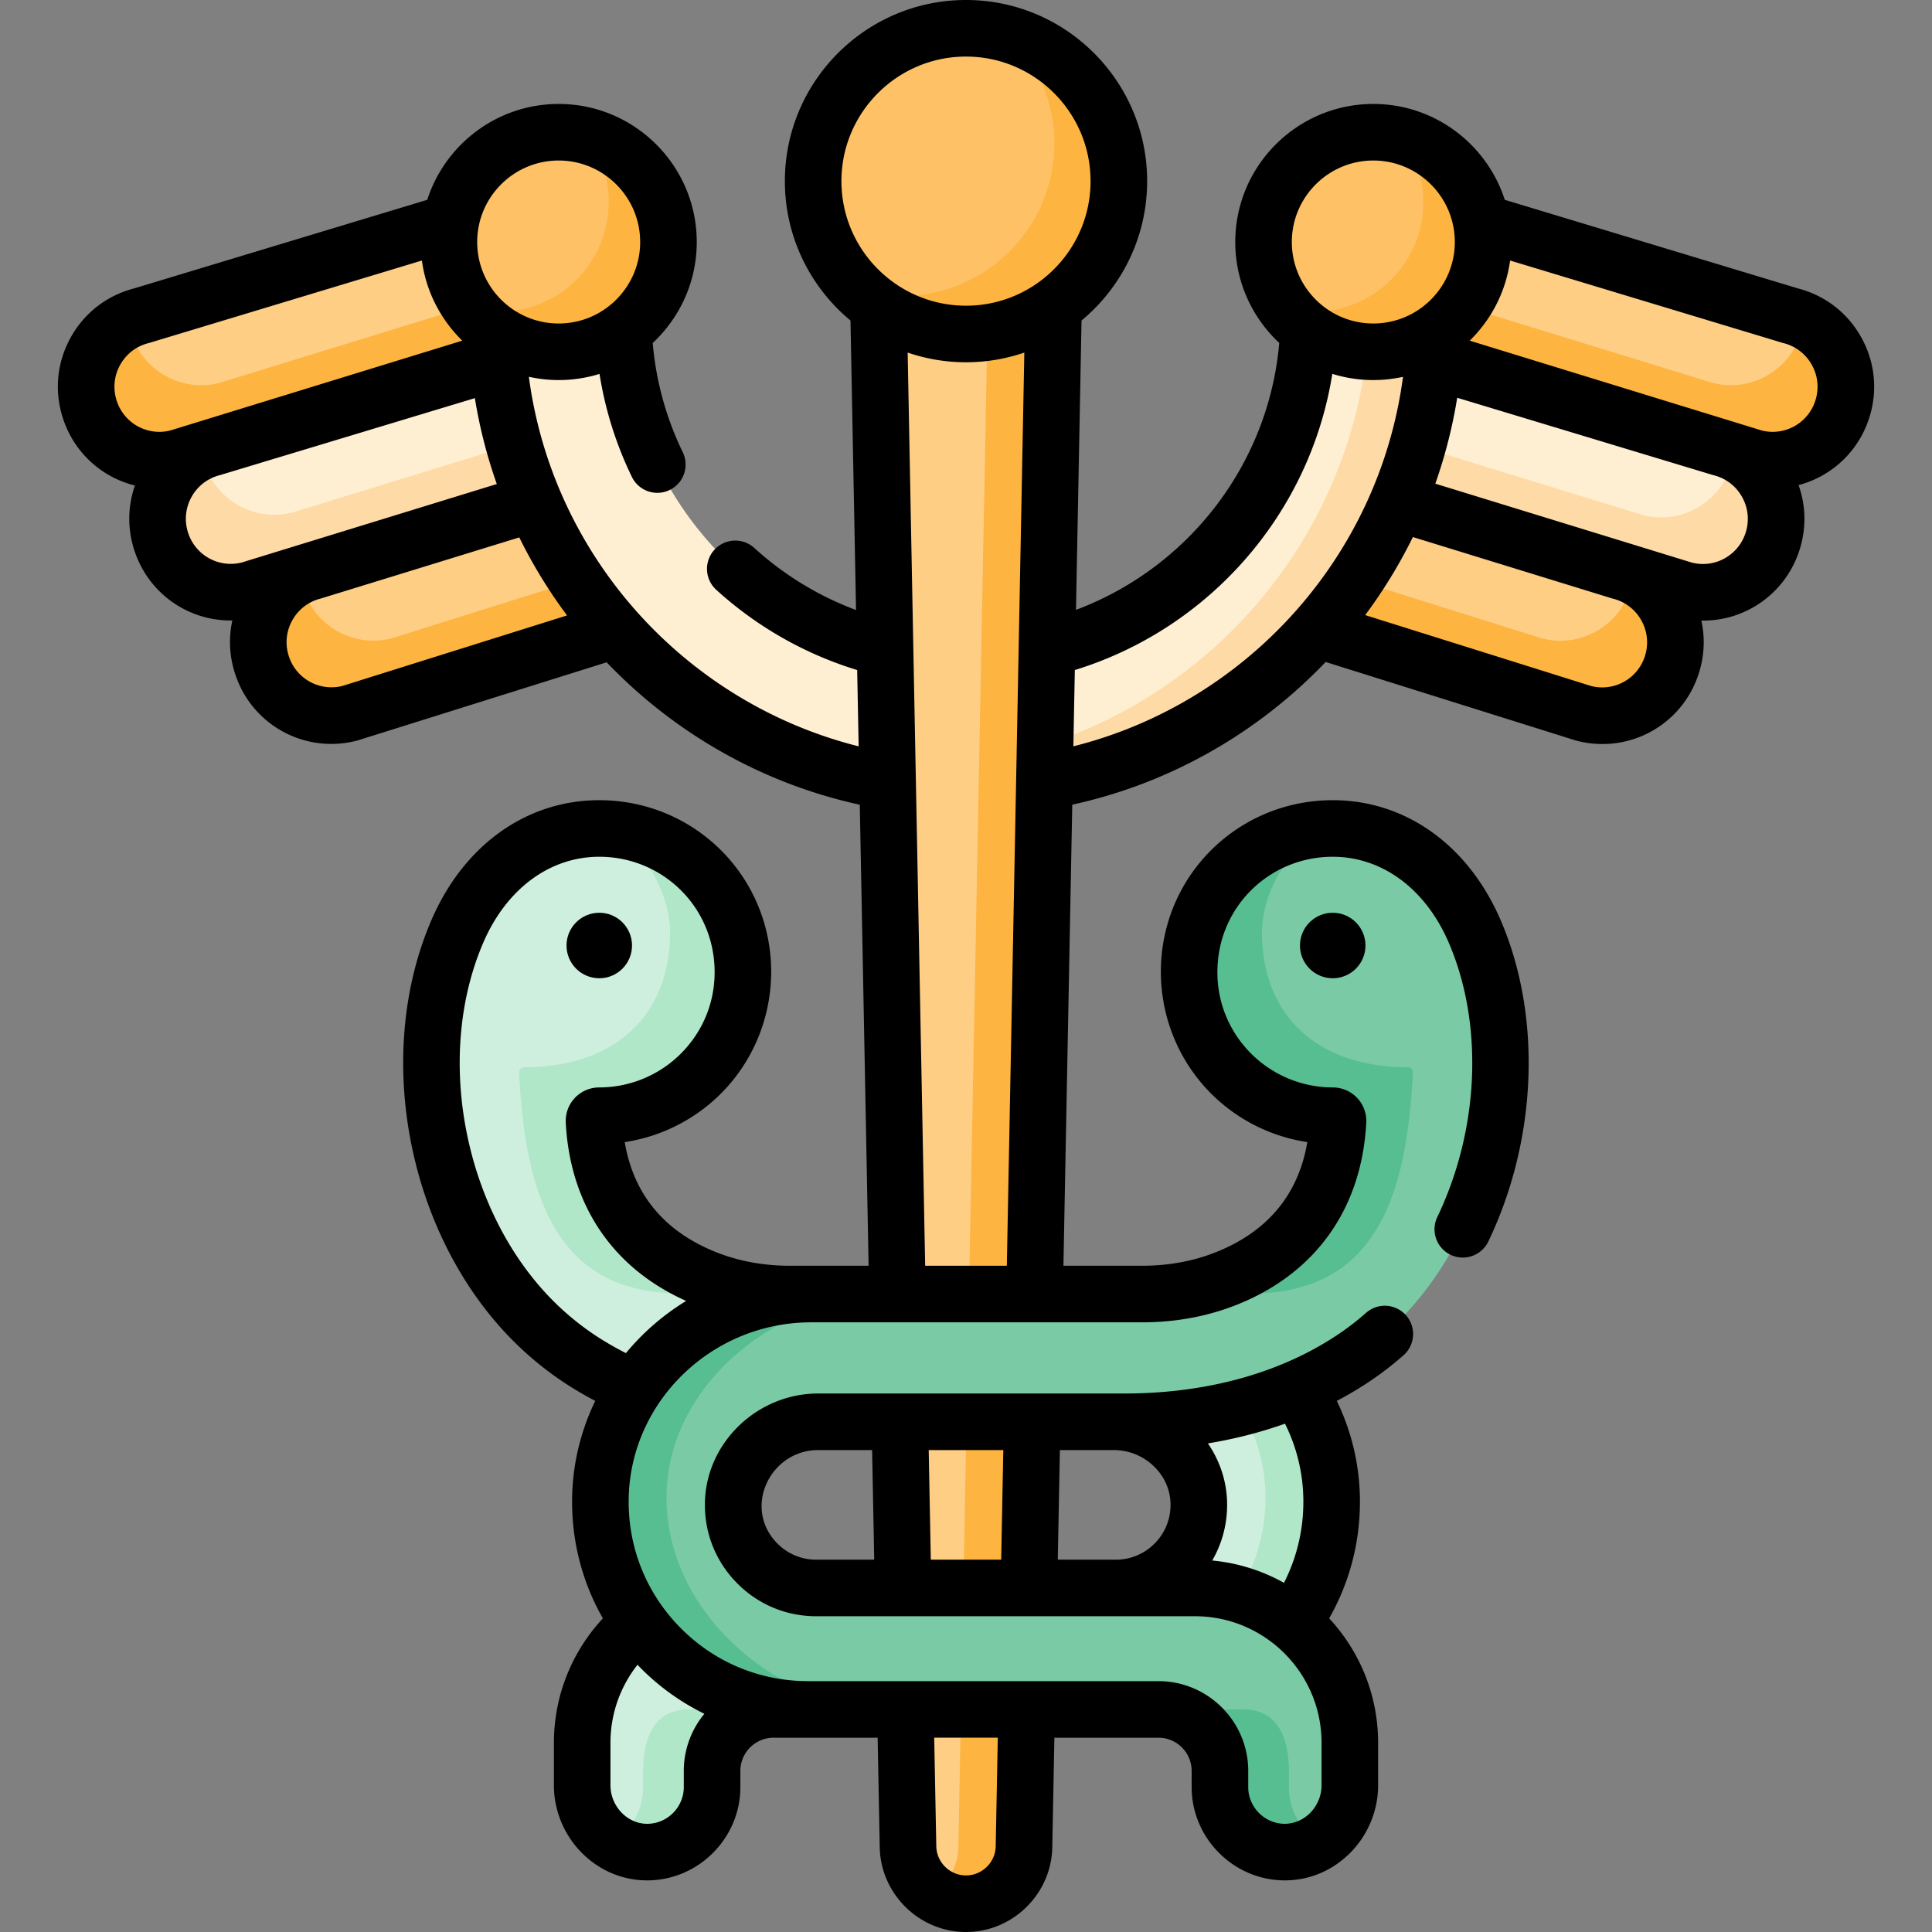 <svg xmlns="http://www.w3.org/2000/svg" width="512" height="512" viewBox="0 0 512.297 512.297"><rect x="0" y="0" width="512.297" height="512.297" fill="#808080" stroke="none"/><path fill="#ffefd2" d="m364.074 90.892 92.189 27.857c10.685 2.693 16.997 13.72 13.909 24.298-2.945 10.087-13.373 16.008-23.544 13.368L353.8 127.856z"/><path fill="#fece85" d="m382.564 55.852 92.189 27.857c10.685 2.693 16.997 13.72 13.909 24.298-2.945 10.087-13.373 16.008-23.544 13.368L372.29 92.816zM342.263 124.581l87.292 26.897c10.685 2.693 16.997 13.72 13.909 24.298-2.945 10.087-13.373 16.008-23.544 13.368l-87.932-27.599z"/><path fill="#fedba6" d="M470.168 143.044c-2.474 8.464-10.217 13.993-18.651 13.993-1.613 0-3.255-.2-4.888-.621l-92.835-28.558 4.217-15.165 77.549 23.86c1.633.431 3.286.631 4.898.631 8.434 0 16.167-5.529 18.641-13.993.311-1.062.521-2.134.641-3.195 8.525 3.956 13.173 13.683 10.428 23.048"/><path fill="#fdb441" d="M488.659 108.001v.01c-2.945 10.087-13.372 16.007-23.539 13.362l-92.835-28.558 4.217-15.165 77.539 23.86c1.643.431 3.286.631 4.908.631 8.434 0 16.167-5.529 18.641-13.993.311-1.062.521-2.134.641-3.195 8.525 3.967 13.172 13.683 10.428 23.048M443.463 175.779c-2.474 8.464-10.207 13.993-18.641 13.993-1.623 0-3.265-.2-4.908-.631l-87.927-27.596 4.187-15.075 72.671 22.808c1.643.431 3.285.631 4.908.631 8.434 0 16.167-5.529 18.641-13.993.31-1.062.521-2.134.641-3.195 8.525 3.966 13.163 13.692 10.428 23.058"/><path fill="#ffefd2" d="m148.666 90.862-92.189 27.857c-10.685 2.693-16.997 13.72-13.909 24.298 2.945 10.087 13.373 16.008 23.544 13.368l92.828-28.559z"/><path fill="#fece85" d="M129.733 55.852 37.544 83.708c-10.685 2.693-16.997 13.72-13.909 24.298 2.945 10.087 13.373 16.008 23.544 13.368l92.828-28.559zM170.477 124.551l-87.292 26.897c-10.685 2.693-16.997 13.72-13.909 24.298 2.945 10.087 13.373 16.008 23.544 13.368l87.932-27.599z"/><path fill="#fedba6" d="M43.04 142.349c2.474 8.464 10.217 13.993 18.651 13.993 1.613 0 3.255-.2 4.888-.621l92.835-28.558-4.217-15.165-77.549 23.86a19.2 19.2 0 0 1-4.898.631c-8.434 0-16.167-5.529-18.641-13.993a19 19 0 0 1-.641-3.195c-8.524 3.956-13.172 13.682-10.428 23.048"/><path fill="#fdb441" d="M23.638 108.001v.01c2.945 10.087 13.372 16.007 23.539 13.362l92.835-28.558-4.217-15.165-77.539 23.86a19.3 19.3 0 0 1-4.908.631c-8.434 0-16.167-5.529-18.641-13.993a19 19 0 0 1-.641-3.195c-8.525 3.967-13.172 13.683-10.428 23.048M69.276 175.748c2.474 8.464 10.207 13.993 18.641 13.993 1.623 0 3.265-.2 4.908-.631l87.927-27.596-4.187-15.075-72.671 22.808a19.3 19.3 0 0 1-4.908.631c-8.434 0-16.167-5.529-18.641-13.993a19 19 0 0 1-.641-3.195c-8.524 3.967-13.162 13.693-10.428 23.058"/><path fill="#ffefd2" d="M380.591 62.282V84.48c0 68.728-55.715 124.442-124.442 124.442-68.728 0-124.442-55.715-124.442-124.442V62.282l33.554-1.009v22.358c0 50.196 40.692 90.889 90.889 90.889s90.889-40.692 90.889-90.889V61.273z"/><path fill="#fedba6" d="M380.596 62.285v22.197c0 68.725-55.723 124.438-124.448 124.438-16.167 0-31.603-3.085-45.776-8.694a124.6 124.6 0 0 0 28.467 3.275c68.735 0 124.448-55.713 124.448-124.438V61.764z"/><circle cx="148.142" cy="64.172" r="29.109" fill="#fec165"/><circle cx="364.155" cy="64.172" r="29.109" fill="#fec165"/><path fill="#fdb441" d="M177.247 64.168c0 16.077-13.032 29.109-29.109 29.109-9.476 0-17.89-4.528-23.199-11.529 2.354.611 4.818.942 7.362.942 16.077 0 29.108-13.032 29.108-29.109a29 29 0 0 0-5.91-17.589c12.512 3.265 21.748 14.644 21.748 28.176M393.267 64.168c0 16.077-13.032 29.109-29.108 29.109-9.466 0-17.88-4.518-23.199-11.519a29.2 29.2 0 0 0 7.352.932c16.077 0 29.109-13.032 29.109-29.109a29 29 0 0 0-5.91-17.589c12.511 3.255 21.756 14.634 21.756 28.176"/><path fill="#fece85" d="m232.705 68.717 8.067 420.996c.161 8.377 6.997 15.084 15.376 15.084s15.216-6.707 15.376-15.084l8.067-420.996z"/><path fill="#fdb441" d="m279.588 68.716-8.064 420.992c-.08 4.197-1.833 7.963-4.608 10.688s-6.581 4.397-10.768 4.397c-3.225 0-6.22-.992-8.694-2.694a15.4 15.4 0 0 0 2.063-1.703 15.3 15.3 0 0 0 4.608-10.688l8.063-420.992z"/><circle cx="256.148" cy="48.03" r="40.53" fill="#fec165"/><path fill="#fdb441" d="M296.676 48.031c0 22.387-18.14 40.528-40.528 40.528-11.089 0-21.125-4.447-28.437-11.649a40.4 40.4 0 0 0 11.349 1.613c22.387 0 40.528-18.15 40.528-40.528 0-11.309-4.628-21.526-12.09-28.878 16.857 4.898 29.178 20.464 29.178 38.914"/><path fill="#ceefdd" d="M297.213 343.134h-87.734c-8.026 0-16.021-1.443-23.418-4.559-12.613-5.314-27.29-16.767-28.551-41.306-.04-.78.601-1.42 1.381-1.42h.015c22.379 0 40.249-19.301 37.872-42.165-2.033-19.552-18.341-34.067-37.998-34.003-17.542.057-30.898 11.897-37.534 27.338-14.575 33.915-5.164 79.058 21.441 104.505a79.7 79.7 0 0 0 11.371 9.048c17.742 11.633 39.013 16.434 60.048 16.434h81.219c11.947 0 22.123 9.29 22.547 21.23.446 12.535-9.584 22.837-22.019 22.837H195.424c-22.672 0-41.052 18.38-41.052 41.052v11.311c0 9.653 7.9 17.851 17.551 17.67 9.359-.175 16.892-7.817 16.892-17.219v-4.297c0-9.01 7.304-16.315 16.315-16.315h92.904c30.658 0 55.464-25.052 55.065-55.801-.392-30.265-25.62-54.34-55.886-54.34"/><path fill="#b0e7c9" d="M182.638 453.271h22.493c-9.017 0-16.316 7.309-16.316 16.316v4.294c0 9.407-7.534 17.048-16.892 17.224a16.65 16.65 0 0 1-9.368-2.693c4.792-3.054 7.973-8.421 7.973-14.53v-4.294c0-9.008 3.103-16.317 12.11-16.317M186.064 338.57c7.397 3.123 15.389 4.567 23.42 4.567h-22.493c-8.021 0-15.165 0-22.679-2.81-20.581-7.68-25.401-31.354-26.67-55.877a1.39 1.39 0 0 1 1.396-1.454c11.173 0 20.707-3.025 27.519-8.919 6.802-5.894 10.881-14.647 11.115-26.094.215-10.539-6.118-21.84-15.447-28.163 18.092 1.532 32.642 15.477 34.555 33.862 2.381 22.864-15.496 42.166-37.873 42.166h-.01c-.781 0-1.425.644-1.386 1.425 1.258 24.532 15.935 35.989 28.553 41.297M353.099 397.472c.4 30.749-24.406 55.799-55.067 55.799h-22.484c30.651 0 60.415-25.928 60.014-56.677-.39-30.261-30.573-53.457-60.834-53.457h22.483c30.272 0 55.498 24.074 55.888 54.335"/><path fill="#7acaa6" d="M215.084 343.134h87.734c8.026 0 16.021-1.443 23.418-4.559 12.613-5.314 27.29-16.767 28.551-41.306.04-.78-.6-1.42-1.381-1.42h-.015c-22.379 0-40.249-19.301-37.872-42.165 2.033-19.552 18.341-34.067 37.998-34.003 17.542.057 30.898 11.897 37.534 27.338 14.575 33.915 5.164 79.058-21.441 104.505a79.7 79.7 0 0 1-11.371 9.048c-17.742 11.633-39.013 16.434-60.048 16.434h-81.219c-11.947 0-22.123 9.29-22.547 21.23-.446 12.535 9.584 22.837 22.019 22.837h100.429c22.672 0 41.052 18.38 41.052 41.052v11.311c0 9.653-7.9 17.851-17.551 17.67-9.359-.175-16.892-7.817-16.892-17.219v-4.297c0-9.01-7.304-16.315-16.315-16.315h-92.904c-30.658 0-55.464-25.052-55.065-55.801.392-30.265 25.62-54.34 55.886-54.34"/><path fill="#57be92" d="M329.658 453.271h-22.493c9.017 0 16.316 7.309 16.316 16.316v4.294c0 9.407 7.534 17.048 16.892 17.224a16.65 16.65 0 0 0 9.368-2.693c-4.792-3.054-7.973-8.421-7.973-14.53v-4.294c.001-9.008-3.102-16.317-12.11-16.317M326.233 338.57c-7.397 3.123-15.389 4.567-23.42 4.567h22.493c8.021 0 15.165 0 22.679-2.81 20.581-7.68 25.401-31.354 26.67-55.877a1.39 1.39 0 0 0-1.396-1.454c-11.173 0-20.707-3.025-27.519-8.919-6.802-5.894-10.881-14.647-11.115-26.094-.215-10.539 6.118-21.84 15.447-28.163-18.092 1.532-32.642 15.477-34.555 33.862-2.381 22.864 15.496 42.166 37.873 42.166h.01c.781 0 1.425.644 1.386 1.425-1.258 24.532-15.935 35.989-28.553 41.297M159.198 397.472c-.4 30.749 24.406 55.799 55.067 55.799h22.484c-30.651 0-60.415-25.928-60.014-56.677.39-30.261 30.573-53.457 60.834-53.457h-22.483c-30.272 0-55.498 24.074-55.888 54.335"/><circle cx="158.906" cy="250.715" r="8.684"/><path d="M493.381 89.174c-3.638-6.354-9.532-10.855-16.611-12.691l-77.76-23.497c-4.739-14.73-18.569-25.422-34.854-25.422-20.186 0-36.608 16.423-36.608 36.608 0 10.554 4.494 20.072 11.663 26.76-2.838 32.532-24.441 59.749-53.898 70.778l1.47-76.717c10.621-8.817 17.397-22.112 17.397-36.962 0-26.484-21.546-48.03-48.03-48.03s-48.03 21.546-48.03 48.03c0 14.85 6.776 28.145 17.397 36.962l1.471 76.761a83.2 83.2 0 0 1-27.012-16.494 7.5 7.5 0 0 0-10.108 11.082 98.1 98.1 0 0 0 37.425 21.331l.388 20.231c-45.908-11.528-81.125-50.26-87.446-97.992a36.56 36.56 0 0 0 18.738-.766 97.2 97.2 0 0 0 8.622 27.405 7.501 7.501 0 0 0 13.494-6.552 82.3 82.3 0 0 1-8.012-29.054c7.176-6.688 11.676-16.212 11.676-26.772 0-20.186-16.423-36.608-36.608-36.608-16.285 0-30.115 10.692-34.854 25.422l-77.76 23.497c-7.079 1.836-12.974 6.337-16.611 12.691-3.669 6.41-4.551 13.845-2.48 20.936 2.797 9.581 10.335 16.409 19.339 18.63-1.837 5.247-2.002 10.915-.406 16.38 3.441 11.786 14.056 19.408 25.75 19.408.163 0 .327-.013.49-.016-.965 4.358-.822 8.913.469 13.335 3.44 11.787 14.055 19.411 25.751 19.41 2.266 0 4.573-.286 6.876-.884.122-.032 66.154-20.754 66.154-20.754 17.823 18.634 41.036 32.069 67.117 37.764l2.343 122.25h-20.839c-7.353 0-14.252-1.336-20.506-3.972-13.192-5.557-21.018-15.235-23.327-28.816a45.7 45.7 0 0 0 27.127-14.569c8.628-9.571 12.806-22.463 11.464-35.368-2.416-23.245-21.89-40.728-45.33-40.728h-.152c-19.25.063-35.849 11.979-44.4 31.877-15.756 36.664-5.805 85.195 23.148 112.887a87.4 87.4 0 0 0 12.442 9.899 95 95 0 0 0 7.889 4.617c-3.815 7.886-6.016 16.662-6.136 25.914-.147 11.321 2.7 22.198 8.158 31.759-8.045 8.668-12.984 20.258-12.984 32.99v11.311c0 6.745 2.779 13.341 7.624 18.097 4.661 4.574 10.72 7.076 17.109 7.076q.229 0 .458-.004c13.373-.252 24.252-11.34 24.252-24.718v-4.297c0-4.86 3.954-8.814 8.814-8.814h27.586l.557 29.082c.237 12.374 10.498 22.44 22.875 22.44s22.638-10.066 22.875-22.44l.557-29.082h27.586c4.86 0 8.814 3.954 8.814 8.814v4.297c0 13.378 10.879 24.466 24.252 24.718q.23.004.459.004c6.388 0 12.448-2.503 17.108-7.076 4.845-4.756 7.624-11.352 7.624-18.097v-11.311c0-12.734-4.934-24.331-12.982-33 5.459-9.557 8.302-20.431 8.156-31.749a61.2 61.2 0 0 0-6.127-25.905 97 97 0 0 0 7.88-4.626 87 87 0 0 0 9.767-7.446 7.5 7.5 0 1 0-9.912-11.258 72 72 0 0 1-8.079 6.159c-15.172 9.948-34.515 15.206-55.937 15.206h-81.219c-16.007 0-29.483 12.769-30.042 28.463-.288 8.096 2.646 15.759 8.262 21.577 5.617 5.821 13.165 9.026 21.253 9.026h100.429c18.5 0 33.552 15.052 33.552 33.553v11.311c0 2.744-1.142 5.438-3.131 7.392-1.874 1.84-4.274 2.795-6.779 2.779-5.257-.099-9.533-4.459-9.533-9.72v-4.297c0-13.131-10.684-23.814-23.814-23.814h-92.904c-12.823 0-24.847-5.026-33.855-14.153-9.008-9.125-13.877-21.218-13.711-34.051.336-25.881 22.043-46.937 48.388-46.937h87.733c9.363 0 18.222-1.732 26.33-5.147 20.216-8.517 31.981-25.504 33.13-47.833a8.87 8.87 0 0 0-2.42-6.536 8.94 8.94 0 0 0-6.467-2.769 30.65 30.65 0 0 1-22.726-10.116c-5.873-6.515-8.603-14.958-7.686-23.773 1.618-15.569 14.683-27.278 30.411-27.278h.103c13.086.042 24.55 8.565 30.668 22.799 9.29 21.618 8.113 49.51-3.071 72.79a7.501 7.501 0 0 0 13.522 6.496c13.007-27.074 14.283-59.724 3.331-85.209-8.552-19.897-25.15-31.813-44.4-31.876h-.152c-23.438 0-42.914 17.484-45.33 40.728-1.342 12.905 2.836 25.797 11.464 35.368a45.68 45.68 0 0 0 27.127 14.567c-2.309 13.582-10.135 23.262-23.327 28.818-6.254 2.636-13.153 3.972-20.506 3.972h-20.839l2.343-122.265c26.115-5.703 49.357-19.165 67.189-37.836l66.162 20.767q.18.055.362.104c2.304.598 4.609.884 6.876.884 11.695 0 22.311-7.624 25.751-19.409 1.291-4.422 1.434-8.978.469-13.336.163.003.327.016.49.016 11.693 0 22.309-7.623 25.75-19.409 1.61-5.515 1.426-11.235-.458-16.522 8.829-2.321 16.192-9.078 18.948-18.518 2.066-7.092 1.184-14.527-2.485-20.937M148.142 42.563c11.915 0 21.608 9.693 21.608 21.608s-9.693 21.609-21.608 21.609-21.608-9.694-21.608-21.609 9.693-21.608 21.608-21.608M30.834 105.905c-.917-3.143-.526-6.438 1.1-9.279s4.27-4.846 7.443-5.646a8 8 0 0 0 .336-.093l72.162-21.805c1.117 8.277 5.008 15.679 10.707 21.247l-77.43 23.821a11.88 11.88 0 0 1-14.318-8.245m33.252 43.255a11.884 11.884 0 0 1-14.318-8.245c-.917-3.143-.526-6.438 1.1-9.278s4.27-4.846 7.443-5.646c.113-.028 67.604-20.419 67.604-20.419a131 131 0 0 0 5.82 22.776zm26.69 32.735a11.88 11.88 0 0 1-14.3-8.252c-.917-3.142-.527-6.437 1.099-9.277s4.27-4.846 7.443-5.646c.126-.031 52.676-16.22 52.676-16.22a132 132 0 0 0 12.668 20.691zm125.668 231.676a14.42 14.42 0 0 1-10.459-4.442c-9.077-9.404-1.735-24.624 10.986-24.624h14.283l.557 29.066zm49.038 0h-18.666l-.557-29.066h19.78zm40.83-4.442a14.42 14.42 0 0 1-10.459 4.442h-15.367l.557-29.066h14.283c8.024 0 14.777 6.278 15.052 13.996.141 3.99-1.303 7.765-4.066 10.628m34.154 10.581a48.2 48.2 0 0 0-19.03-5.918c2.754-4.746 4.132-10.177 3.931-15.825-.199-5.602-2.054-10.823-5.075-15.229 7.123-1.173 13.961-2.923 20.441-5.232a46.26 46.26 0 0 1 4.868 20.062c.101 7.83-1.686 15.374-5.135 22.142m-75.889 41.064-.552 28.795c-.081 4.261-3.615 7.728-7.877 7.728s-7.796-3.467-7.877-7.728l-.552-28.795zm-95.531-19.346c.231.242.451.492.687.731a62.7 62.7 0 0 0 17.044 12.281 23.7 23.7 0 0 0-5.461 15.148v4.297c0 5.261-4.276 9.621-9.533 9.72l-.169.002c-2.437 0-4.778-.983-6.61-2.781-1.989-1.953-3.131-4.647-3.131-7.392v-11.311c-.001-7.804 2.685-14.989 7.173-20.695m-3.073-82.632a82 82 0 0 1-7.803-4.496 72.5 72.5 0 0 1-10.3-8.196c-11.799-11.285-20.322-27.327-24.001-45.171-3.686-17.878-2.171-35.974 4.267-50.952 6.118-14.234 17.582-22.758 30.668-22.8h.103c15.728 0 28.793 11.71 30.411 27.278.917 8.815-1.813 17.259-7.686 23.773a30.65 30.65 0 0 1-22.74 10.116 8.93 8.93 0 0 0-6.452 2.769 8.87 8.87 0 0 0-2.42 6.536c1.125 21.881 12.451 38.626 31.927 47.304a64 64 0 0 0-15.974 13.839M364.155 42.563c11.915 0 21.608 9.693 21.608 21.608S376.07 85.78 364.155 85.78s-21.608-9.694-21.608-21.609 9.693-21.608 21.608-21.608m-97.18 293.071h-21.654l-4.64-242.144a47.8 47.8 0 0 0 30.934 0zM256.148 81.06c-18.213 0-33.03-14.816-33.03-33.029S237.936 15 256.148 15s33.03 14.817 33.03 33.03-14.817 33.03-33.03 33.03m28.47 116.839.388-20.229c35.411-10.887 62.347-41.251 68.278-78.537a36.598 36.598 0 0 0 18.743.787c-6.328 47.723-41.507 86.454-87.409 97.979m151.646-24.225a11.883 11.883 0 0 1-14.3 8.251l-59.97-18.823a132 132 0 0 0 12.651-20.695l52.702 16.238q.186.059.375.105a11.84 11.84 0 0 1 7.443 5.646 11.84 11.84 0 0 1 1.099 9.278m26.709-32.729c-1.807 6.189-8.071 9.794-14.318 8.246l-68.061-20.939a131 131 0 0 0 5.805-22.779l67.695 20.456q.166.05.336.093c3.174.8 5.817 2.805 7.443 5.646s2.017 6.135 1.1 9.277m18.49-35.041a11.877 11.877 0 0 1-14.318 8.246l-77.43-23.821c5.699-5.569 9.59-12.971 10.707-21.247l72.162 21.805q.166.05.336.093c3.174.8 5.817 2.805 7.443 5.646a11.84 11.84 0 0 1 1.1 9.278"/><circle cx="353.391" cy="250.715" r="8.684"/></svg>